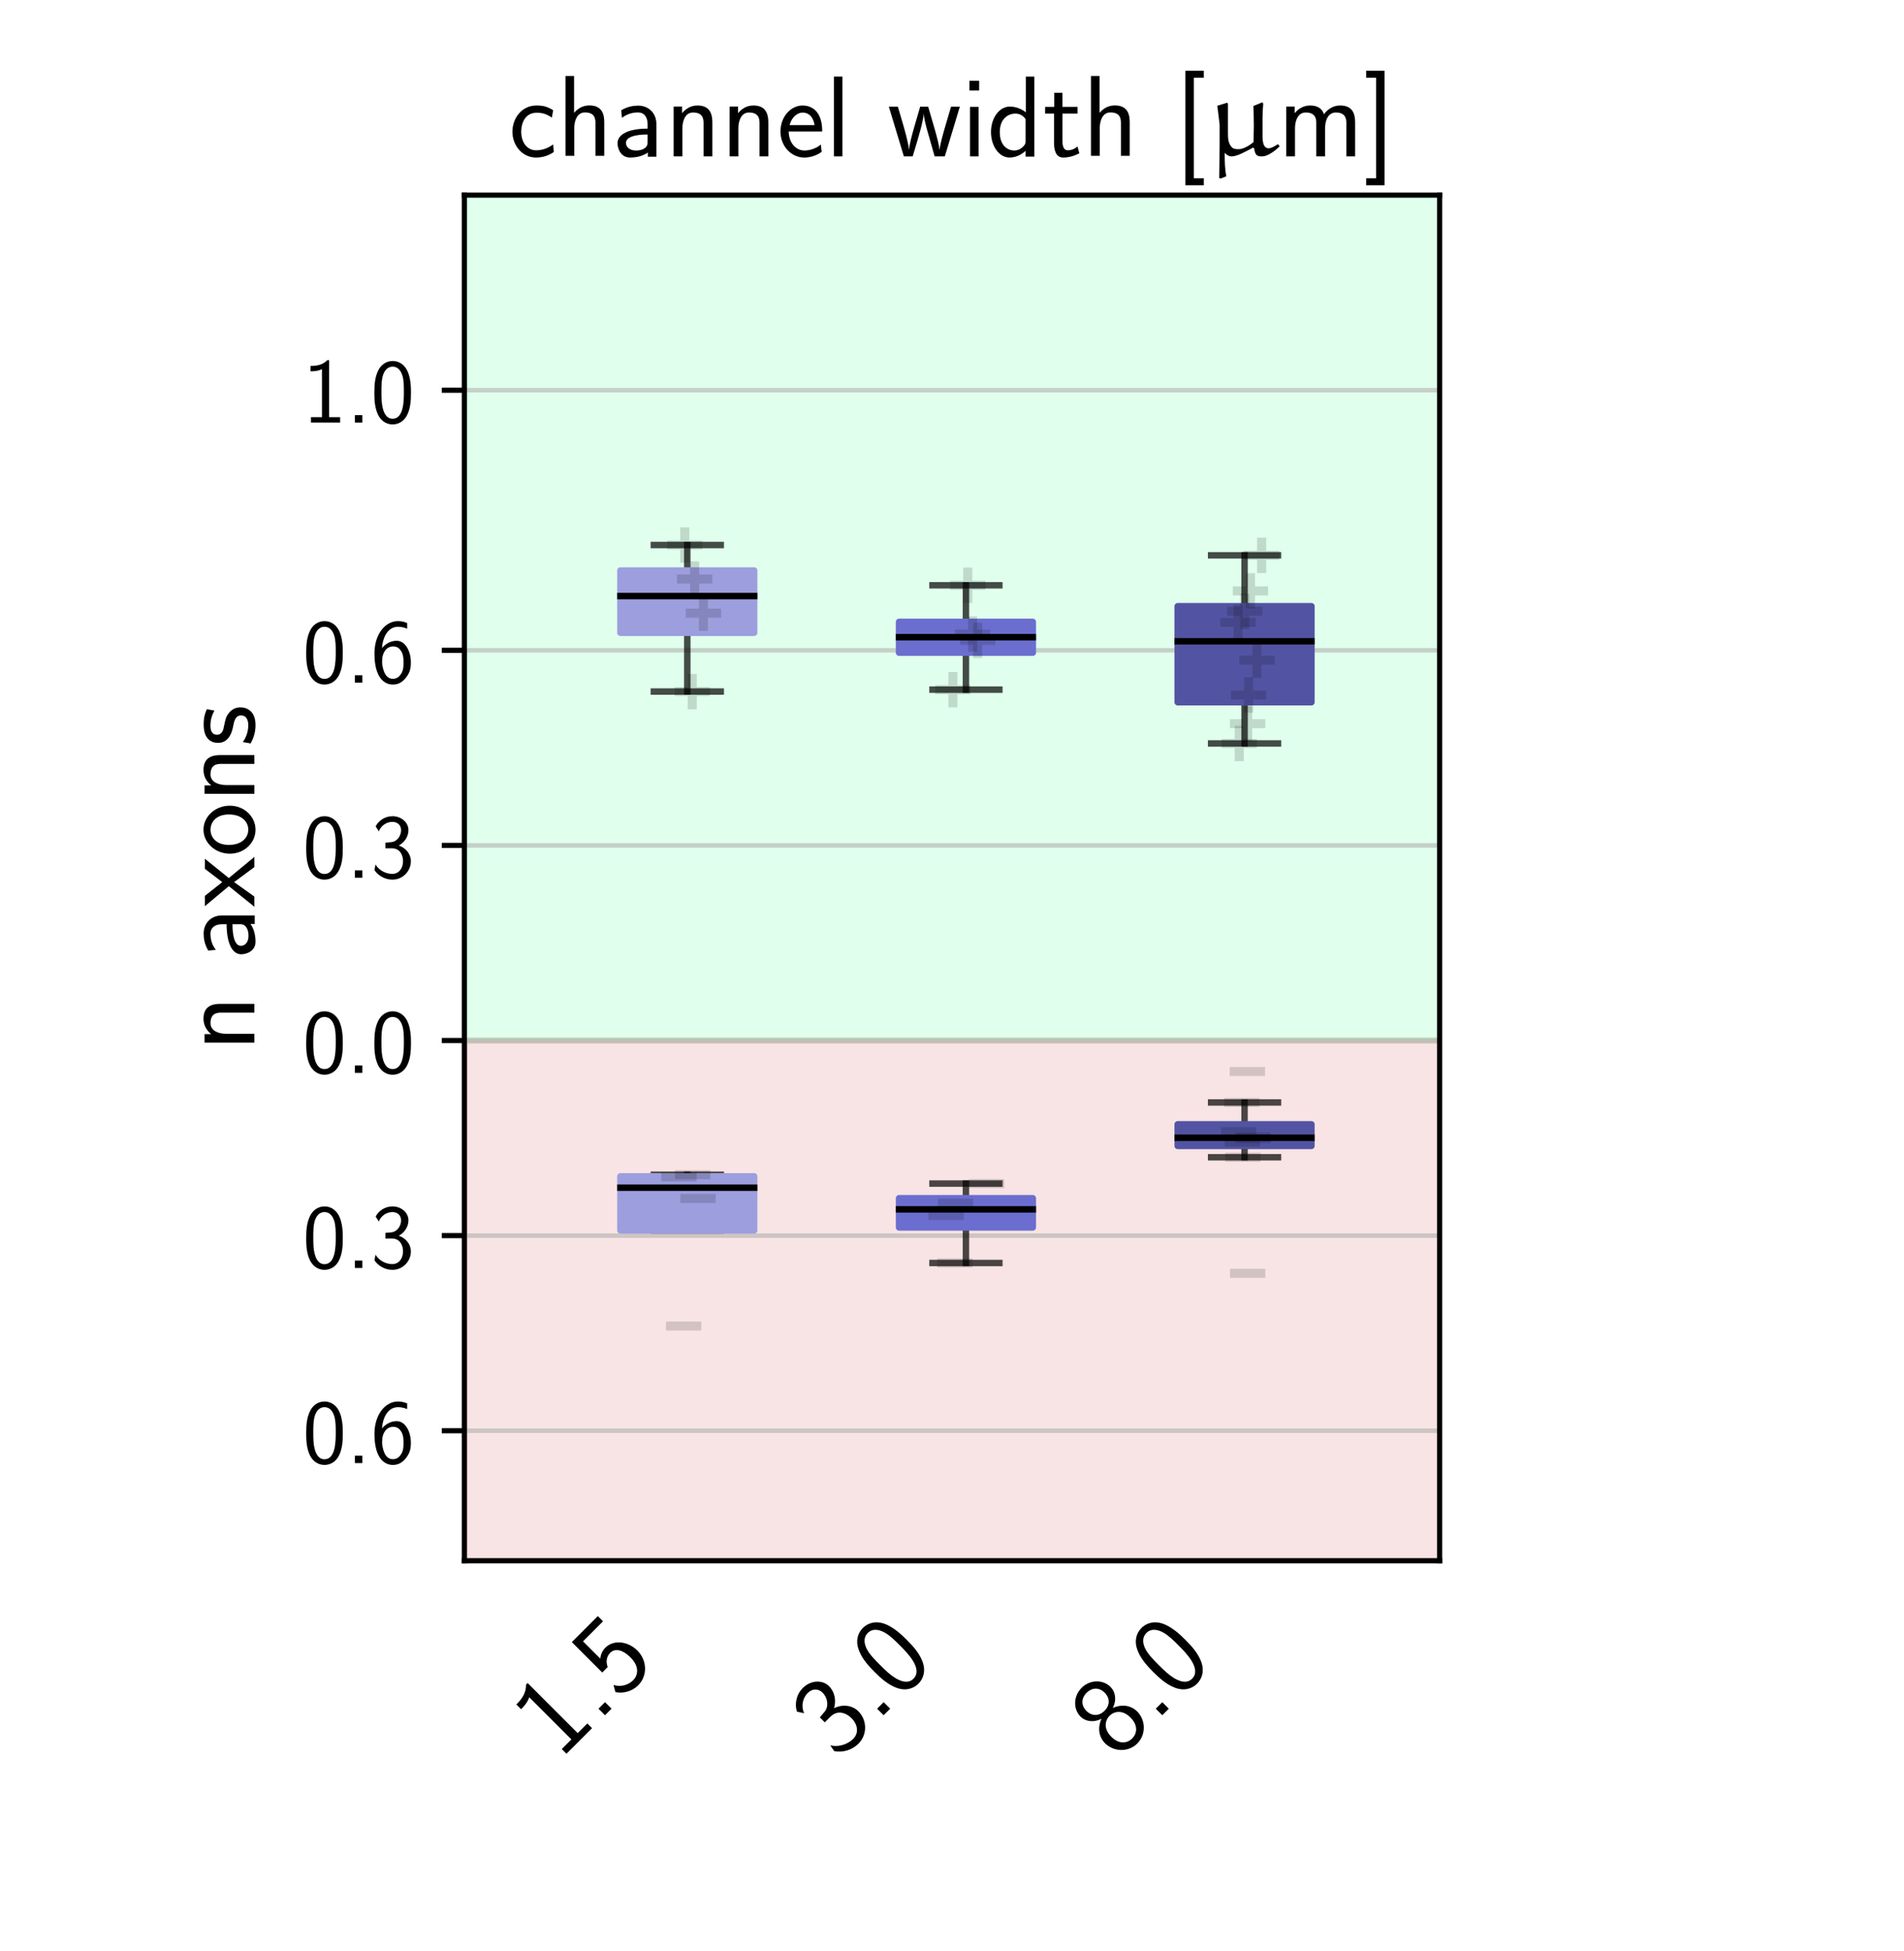 <?xml version="1.0" encoding="utf-8" standalone="no"?>
<!DOCTYPE svg PUBLIC "-//W3C//DTD SVG 1.1//EN"
  "http://www.w3.org/Graphics/SVG/1.1/DTD/svg11.dtd">
<!-- Created with matplotlib (https://matplotlib.org/) -->
<svg height="302.4pt" version="1.1" viewBox="0 0 295.2 302.4" width="295.2pt" xmlns="http://www.w3.org/2000/svg" xmlns:xlink="http://www.w3.org/1999/xlink">
 <defs>
  <style type="text/css">*{stroke-linecap:butt;stroke-linejoin:round;}</style>
 </defs>
 <g id="figure_1">
  <g id="patch_1">
   <path d="M 0 302.4 
L 295.2 302.4 
L 295.2 0 
L 0 0 
z
" style="fill:#ffffff;"/>
  </g>
  <g id="axes_1">
   <g id="patch_2">
    <path d="M 72 241.92 
L 223.2 241.92 
L 223.2 30.24 
L 72 30.24 
z
" style="fill:#ffffff;"/>
   </g>
   <g id="patch_3">
    <path clip-path="url(#p37b67b2266)" d="M 72 161.28 
L 234 161.28 
L 234 30.24 
L 72 30.24 
z
" style="fill:#01ff6b;opacity:0.12;stroke:#01ff6b;stroke-linejoin:miter;"/>
   </g>
   <g id="patch_4">
    <path clip-path="url(#p37b67b2266)" d="M 72 161.28 
L 234 161.28 
L 234 241.92 
L 72 241.92 
z
" style="fill:#c22121;opacity:0.12;stroke:#c22121;stroke-linejoin:miter;"/>
   </g>
   <g id="matplotlib.axis_1">
    <g id="xtick_1">
     <g id="text_1">
      <!-- 1.5 -->
      <g transform="translate(86.697 272.963)rotate(-45)scale(0.18 -0.18)">
       <defs>
        <path d="M 28.406 67 
L 26.5 67 
C 21.094 61.562 14.797 60.781 8.406 60.781 
L 8.406 55 
C 11.297 55 16 55 20.703 57.297 
L 20.703 5.766 
L 8.906 5.766 
L 8.906 0 
L 40.203 0 
L 40.203 5.766 
L 28.406 5.766 
z
" id="CMSS17-49"/>
        <path d="M 17 7.969 
L 9 7.969 
L 9 0 
L 17 0 
z
" id="CMSS17-46"/>
        <path d="M 14.594 58.625 
L 39.094 58.625 
L 39.094 65 
L 7.297 65 
L 7.297 27.828 
L 14 27.828 
C 15.797 31.969 19.5 35 24.297 35 
C 28.797 35 33.797 31.078 33.797 19.781 
C 33.797 7.703 26.703 4.172 21.5 4.172 
C 15.094 4.172 9.203 8 6.594 13.297 
L 3.406 7.797 
C 8 0.766 15.5 -2 21.5 -2 
C 33.094 -2 42.203 7.766 42.203 19.578 
C 42.203 31.719 34.094 41.078 24.406 41.078 
C 20.906 41.078 17.5 39.891 14.594 37.484 
z
" id="CMSS17-53"/>
       </defs>
       <use transform="scale(0.996)" xlink:href="#CMSS17-49"/>
       <use transform="translate(46.844 0)scale(0.996)" xlink:href="#CMSS17-46"/>
       <use transform="translate(72.868 0)scale(0.996)" xlink:href="#CMSS17-53"/>
      </g>
     </g>
    </g>
    <g id="xtick_2">
     <g id="text_2">
      <!-- 3.0 -->
      <g transform="translate(129.897 272.963)rotate(-45)scale(0.18 -0.18)">
       <defs>
        <path d="M 15.703 31.641 
L 22.5 31.641 
C 31.906 31.641 34.594 23.547 34.594 17.906 
C 34.594 10.203 30.203 4.172 23 4.172 
C 17.406 4.172 9.5 6.938 5 14.25 
C 4.297 10.797 4.297 10.594 3.906 8.219 
C 8.594 1.375 16.203 -2 23.203 -2 
C 34.594 -2 43 7.391 43 17.781 
C 43 25.594 37.5 32.141 30 34.609 
C 36 37.875 40.406 44 40.406 51.141 
C 40.406 59.453 32.703 66.078 23.297 66.078 
C 14.703 66.078 8 60.812 5.203 55.156 
C 5.906 54.188 7.703 51.312 8.594 49.828 
C 10.797 55.656 16.5 60 23.203 60 
C 28.797 60 32.5 56.359 32.5 51.109 
C 32.5 45.672 29 39.734 23.094 38.359 
C 22.703 38.359 16.5 37.766 15.703 37.672 
z
" id="CMSS17-51"/>
        <path d="M 43.094 31.938 
C 43.094 37.578 43 48.078 38.906 56.188 
C 34.797 64 28.203 66.078 23.5 66.078 
C 16.703 66.078 10.906 62.109 7.906 55.781 
C 4.703 49.156 3.797 42.328 3.797 31.938 
C 3.797 24.828 4.094 16.109 7.703 8.484 
C 11.797 0.078 18.703 -2 23.406 -2 
C 29.594 -2 35.594 1.266 39 8.094 
C 42.5 15.219 43.094 23.031 43.094 31.938 
z
M 23.406 4.078 
C 15.797 4.078 13.5 12.672 12.797 15.547 
C 11.594 20.469 11.406 25.219 11.406 33.031 
C 11.406 39.156 11.406 46.062 13.297 51.516 
C 15.594 57.828 19.594 60 23.406 60 
C 30.797 60 33.203 52.688 34 50.125 
C 35.5 44.891 35.5 38.766 35.5 33.031 
C 35.5 23.844 35.5 4.078 23.406 4.078 
z
" id="CMSS17-48"/>
       </defs>
       <use transform="scale(0.996)" xlink:href="#CMSS17-51"/>
       <use transform="translate(46.844 0)scale(0.996)" xlink:href="#CMSS17-46"/>
       <use transform="translate(72.868 0)scale(0.996)" xlink:href="#CMSS17-48"/>
      </g>
     </g>
    </g>
    <g id="xtick_3">
     <g id="text_3">
      <!-- 8.0 -->
      <g transform="translate(173.097 272.963)rotate(-45)scale(0.18 -0.18)">
       <defs>
        <path d="M 30.203 34.719 
C 37.797 37.188 41.703 43.125 41.703 48.969 
C 41.703 58.156 33.703 66.078 23.5 66.078 
C 12.906 66.078 5.203 57.938 5.203 49.125 
C 5.203 43.438 9 37.547 16.703 35.016 
C 6.906 31.203 3.906 23.625 3.906 17.953 
C 3.906 6.969 12.797 -2 23.406 -2 
C 34.406 -2 43 7.109 43 17.781 
C 43 24.328 39.094 31.25 30.203 34.719 
z
M 23.5 38 
C 16.797 38 12.297 42.375 12.297 49 
C 12.297 55.719 16.797 60 23.5 60 
C 29.703 60 34.594 56.109 34.594 49 
C 34.594 41.984 29.797 38 23.5 38 
z
M 23.5 4.172 
C 17.797 4.172 11.703 8.078 11.703 18.062 
C 11.703 28.328 18.5 31.922 23.406 31.922 
C 28.797 31.922 35.203 28.125 35.203 18.062 
C 35.203 7.672 28.594 4.172 23.5 4.172 
z
" id="CMSS17-56"/>
       </defs>
       <use transform="scale(0.996)" xlink:href="#CMSS17-56"/>
       <use transform="translate(46.844 0)scale(0.996)" xlink:href="#CMSS17-46"/>
       <use transform="translate(72.868 0)scale(0.996)" xlink:href="#CMSS17-48"/>
      </g>
     </g>
    </g>
   </g>
   <g id="matplotlib.axis_2">
    <g id="ytick_1">
     <g id="line2d_1">
      <path clip-path="url(#p37b67b2266)" d="M 72 221.76 
L 223.2 221.76 
" style="fill:none;stroke:#b0b0b0;stroke-linecap:square;stroke-opacity:0.6;stroke-width:0.7;"/>
     </g>
     <g id="line2d_2">
      <defs>
       <path d="M 0 0 
L -3.5 0 
" id="md88cba2de5" style="stroke:#000000;stroke-width:0.8;"/>
      </defs>
      <g>
       <use style="stroke:#000000;stroke-width:0.8;" x="72" xlink:href="#md88cba2de5" y="221.76"/>
      </g>
     </g>
     <g id="text_4">
      <!-- 0.6 -->
      <g transform="translate(46.926 226.776)scale(0.145 -0.145)">
       <defs>
        <path d="M 39 64.078 
C 34.797 65.781 31.797 66.078 29 66.078 
C 16 66.078 3.906 52.625 3.906 31.344 
C 3.906 4.141 15.406 -2 23.594 -2 
C 28.094 -2 32.594 -0.609 36.906 4.375 
C 41.297 9.641 43 14.031 43 21.703 
C 43 34.047 36.906 45 27.797 45 
C 21.203 45 15.5 41.516 12 37.125 
C 13 50.906 19.594 60 29.094 60 
C 31.703 60 35.094 59.625 39 57.969 
z
M 12.094 21.391 
C 12.094 22.188 12.094 22.688 12.203 24.188 
C 12.203 31.953 16.703 38.922 24 38.922 
C 28.703 38.922 31.094 36.438 32.906 33.359 
C 35 29.469 35.094 25.781 35.094 21.688 
C 35.094 17.812 35.094 13.922 32.797 9.953 
C 30.906 6.859 28.406 4.172 23.594 4.172 
C 14.094 4.172 12.5 17.406 12.094 21.391 
z
" id="CMSS17-54"/>
       </defs>
       <use transform="scale(0.996)" xlink:href="#CMSS17-48"/>
       <use transform="translate(46.844 0)scale(0.996)" xlink:href="#CMSS17-46"/>
       <use transform="translate(72.868 0)scale(0.996)" xlink:href="#CMSS17-54"/>
      </g>
     </g>
    </g>
    <g id="ytick_2">
     <g id="line2d_3">
      <path clip-path="url(#p37b67b2266)" d="M 72 191.52 
L 223.2 191.52 
" style="fill:none;stroke:#b0b0b0;stroke-linecap:square;stroke-opacity:0.6;stroke-width:0.7;"/>
     </g>
     <g id="line2d_4">
      <g>
       <use style="stroke:#000000;stroke-width:0.8;" x="72" xlink:href="#md88cba2de5" y="191.52"/>
      </g>
     </g>
     <g id="text_5">
      <!-- 0.3 -->
      <g transform="translate(46.926 196.536)scale(0.145 -0.145)">
       <use transform="scale(0.996)" xlink:href="#CMSS17-48"/>
       <use transform="translate(46.844 0)scale(0.996)" xlink:href="#CMSS17-46"/>
       <use transform="translate(72.868 0)scale(0.996)" xlink:href="#CMSS17-51"/>
      </g>
     </g>
    </g>
    <g id="ytick_3">
     <g id="line2d_5">
      <path clip-path="url(#p37b67b2266)" d="M 72 161.28 
L 223.2 161.28 
" style="fill:none;stroke:#b0b0b0;stroke-linecap:square;stroke-opacity:0.6;stroke-width:0.7;"/>
     </g>
     <g id="line2d_6">
      <g>
       <use style="stroke:#000000;stroke-width:0.8;" x="72" xlink:href="#md88cba2de5" y="161.28"/>
      </g>
     </g>
     <g id="text_6">
      <!-- 0.0 -->
      <g transform="translate(46.926 166.296)scale(0.145 -0.145)">
       <use transform="scale(0.996)" xlink:href="#CMSS17-48"/>
       <use transform="translate(46.844 0)scale(0.996)" xlink:href="#CMSS17-46"/>
       <use transform="translate(72.868 0)scale(0.996)" xlink:href="#CMSS17-48"/>
      </g>
     </g>
    </g>
    <g id="ytick_4">
     <g id="line2d_7">
      <path clip-path="url(#p37b67b2266)" d="M 72 131.04 
L 223.2 131.04 
" style="fill:none;stroke:#b0b0b0;stroke-linecap:square;stroke-opacity:0.6;stroke-width:0.7;"/>
     </g>
     <g id="line2d_8">
      <g>
       <use style="stroke:#000000;stroke-width:0.8;" x="72" xlink:href="#md88cba2de5" y="131.04"/>
      </g>
     </g>
     <g id="text_7">
      <!-- 0.3 -->
      <g transform="translate(46.926 136.056)scale(0.145 -0.145)">
       <use transform="scale(0.996)" xlink:href="#CMSS17-48"/>
       <use transform="translate(46.844 0)scale(0.996)" xlink:href="#CMSS17-46"/>
       <use transform="translate(72.868 0)scale(0.996)" xlink:href="#CMSS17-51"/>
      </g>
     </g>
    </g>
    <g id="ytick_5">
     <g id="line2d_9">
      <path clip-path="url(#p37b67b2266)" d="M 72 100.8 
L 223.2 100.8 
" style="fill:none;stroke:#b0b0b0;stroke-linecap:square;stroke-opacity:0.6;stroke-width:0.7;"/>
     </g>
     <g id="line2d_10">
      <g>
       <use style="stroke:#000000;stroke-width:0.8;" x="72" xlink:href="#md88cba2de5" y="100.8"/>
      </g>
     </g>
     <g id="text_8">
      <!-- 0.6 -->
      <g transform="translate(46.926 105.816)scale(0.145 -0.145)">
       <use transform="scale(0.996)" xlink:href="#CMSS17-48"/>
       <use transform="translate(46.844 0)scale(0.996)" xlink:href="#CMSS17-46"/>
       <use transform="translate(72.868 0)scale(0.996)" xlink:href="#CMSS17-54"/>
      </g>
     </g>
    </g>
    <g id="ytick_6">
     <g id="line2d_11">
      <path clip-path="url(#p37b67b2266)" d="M 72 60.48 
L 223.2 60.48 
" style="fill:none;stroke:#b0b0b0;stroke-linecap:square;stroke-opacity:0.6;stroke-width:0.7;"/>
     </g>
     <g id="line2d_12">
      <g>
       <use style="stroke:#000000;stroke-width:0.8;" x="72" xlink:href="#md88cba2de5" y="60.48"/>
      </g>
     </g>
     <g id="text_9">
      <!-- 1.0 -->
      <g transform="translate(46.926 65.496)scale(0.145 -0.145)">
       <use transform="scale(0.996)" xlink:href="#CMSS17-49"/>
       <use transform="translate(46.844 0)scale(0.996)" xlink:href="#CMSS17-46"/>
       <use transform="translate(72.868 0)scale(0.996)" xlink:href="#CMSS17-48"/>
      </g>
     </g>
    </g>
    <g id="text_10">
     <!-- n axons -->
     <g transform="translate(39.438 162.929)rotate(-90)scale(0.18 -0.18)">
      <defs>
       <path d="M 40.906 29.328 
C 40.906 35.672 39.406 44 28.094 44 
C 21.703 44 17.5 40.719 14.703 37.328 
L 14.703 43.094 
L 7.406 43.094 
L 7.406 0 
L 15 0 
L 15 24.359 
C 15 30.688 17.406 37.938 24.203 37.938 
C 33 37.938 33.297 32 33.297 28.578 
L 33.297 0 
L 40.906 0 
z
" id="CMSS17-110"/>
       <path d="M 37.594 27.984 
C 37.594 37.375 30.906 43.875 21.906 43.875 
C 17.5 43.875 12.703 43.078 7.203 39.891 
L 7.797 33.359 
C 10.297 35.125 14.594 38 21.797 38 
C 26.906 38 30 34.062 30 27.844 
L 30 24 
C 14 24 4 19.344 4 11.344 
C 4 7.203 6.5 -1 14.797 -1 
C 16.297 -1 24.406 -1 30.203 3.391 
L 30.203 -0.297 
L 37.594 -0.297 
z
M 30 12.75 
C 30 10.953 30 8.562 27 6.781 
C 24.406 5.078 21.094 5.078 19.703 5.078 
C 14.703 5.078 11.297 7.984 11.297 11.625 
C 11.297 18.922 26.906 18.922 30 18.922 
z
" id="CMSS17-97"/>
       <path d="M 24.797 22.094 
L 41.5 42.797 
L 32.797 42.797 
L 21.297 27.766 
L 9.406 42.797 
L 0.5 42.797 
L 17.797 22.094 
L 0 0 
L 8.797 0 
L 21.297 17.516 
L 34.297 0 
L 43.094 0 
z
" id="CMSS17-120"/>
       <path d="M 44.203 21.188 
C 44.203 34 34.703 44 23.5 44 
C 12 44 2.703 33.703 2.703 21.188 
C 2.703 8.5 12.297 -1 23.406 -1 
C 34.797 -1 44.203 8.797 44.203 21.188 
z
M 23.5 5.266 
C 16.406 5.266 10.297 11.078 10.297 22 
C 10.297 33.609 17.406 37.922 23.406 37.922 
C 29.906 37.922 36.594 33.219 36.594 22 
C 36.594 10.672 30.094 5.266 23.5 5.266 
z
" id="CMSS17-111"/>
       <path d="M 32.203 41.047 
C 26.297 43.859 21.703 43.859 18.703 43.859 
C 11.594 43.859 3.094 41.375 3.094 31.297 
C 3.094 21.234 14.094 19.031 17.094 18.422 
C 21.703 17.531 26.797 16.531 26.797 11.562 
C 26.797 5.266 19.594 5.266 18.297 5.266 
C 14.297 5.266 8.797 6.359 3.797 9.969 
L 2.594 3.281 
C 8.297 0 13.797 -1 18.406 -1 
C 30.703 -1 33.797 6.5 33.797 12.203 
C 33.797 17.094 31 20.391 29.094 21.891 
C 25.797 24.5 24.594 24.797 16.406 26.5 
C 15 26.703 10.094 27.797 10.094 32.281 
C 10.094 38 16.406 38 17.797 38 
C 24.297 38 28.297 35.984 31 34.5 
z
" id="CMSS17-115"/>
      </defs>
      <use transform="scale(0.996)" xlink:href="#CMSS17-110"/>
      <use transform="translate(79.434 0)scale(0.996)" xlink:href="#CMSS17-97"/>
      <use transform="translate(124.356 0)scale(0.996)" xlink:href="#CMSS17-120"/>
      <use transform="translate(167.356 0)scale(0.996)" xlink:href="#CMSS17-111"/>
      <use transform="translate(214.2 0)scale(0.996)" xlink:href="#CMSS17-110"/>
      <use transform="translate(262.405 0)scale(0.996)" xlink:href="#CMSS17-115"/>
     </g>
    </g>
   </g>
   <g id="line2d_13">
    <path clip-path="url(#p37b67b2266)" d="M 106.56 190.703 
L 106.56 190.703 
" style="fill:none;stroke:#000000;stroke-linecap:square;stroke-opacity:0.7;"/>
   </g>
   <g id="line2d_14">
    <path clip-path="url(#p37b67b2266)" d="M 106.56 182.332 
L 106.56 182.08 
" style="fill:none;stroke:#000000;stroke-linecap:square;stroke-opacity:0.7;"/>
   </g>
   <g id="line2d_15">
    <path clip-path="url(#p37b67b2266)" d="M 101.376 190.703 
L 111.744 190.703 
" style="fill:none;stroke:#000000;stroke-linecap:square;stroke-opacity:0.7;"/>
   </g>
   <g id="line2d_16">
    <path clip-path="url(#p37b67b2266)" d="M 101.376 182.08 
L 111.744 182.08 
" style="fill:none;stroke:#000000;stroke-linecap:square;stroke-opacity:0.7;"/>
   </g>
   <g id="line2d_17">
    <path clip-path="url(#p37b67b2266)" d="M 149.76 190.255 
L 149.76 195.764 
" style="fill:none;stroke:#000000;stroke-linecap:square;stroke-opacity:0.7;"/>
   </g>
   <g id="line2d_18">
    <path clip-path="url(#p37b67b2266)" d="M 149.76 185.724 
L 149.76 183.456 
" style="fill:none;stroke:#000000;stroke-linecap:square;stroke-opacity:0.7;"/>
   </g>
   <g id="line2d_19">
    <path clip-path="url(#p37b67b2266)" d="M 144.576 195.764 
L 154.944 195.764 
" style="fill:none;stroke:#000000;stroke-linecap:square;stroke-opacity:0.7;"/>
   </g>
   <g id="line2d_20">
    <path clip-path="url(#p37b67b2266)" d="M 144.576 183.456 
L 154.944 183.456 
" style="fill:none;stroke:#000000;stroke-linecap:square;stroke-opacity:0.7;"/>
   </g>
   <g id="line2d_21">
    <path clip-path="url(#p37b67b2266)" d="M 192.96 177.616 
L 192.96 179.372 
" style="fill:none;stroke:#000000;stroke-linecap:square;stroke-opacity:0.7;"/>
   </g>
   <g id="line2d_22">
    <path clip-path="url(#p37b67b2266)" d="M 192.96 174.264 
L 192.96 170.88 
" style="fill:none;stroke:#000000;stroke-linecap:square;stroke-opacity:0.7;"/>
   </g>
   <g id="line2d_23">
    <path clip-path="url(#p37b67b2266)" d="M 187.776 179.372 
L 198.144 179.372 
" style="fill:none;stroke:#000000;stroke-linecap:square;stroke-opacity:0.7;"/>
   </g>
   <g id="line2d_24">
    <path clip-path="url(#p37b67b2266)" d="M 187.776 170.88 
L 198.144 170.88 
" style="fill:none;stroke:#000000;stroke-linecap:square;stroke-opacity:0.7;"/>
   </g>
   <g id="line2d_25">
    <path clip-path="url(#p37b67b2266)" d="M 106.56 98.078 
L 106.56 107.192 
" style="fill:none;stroke:#000000;stroke-linecap:square;stroke-opacity:0.7;"/>
   </g>
   <g id="line2d_26">
    <path clip-path="url(#p37b67b2266)" d="M 106.56 88.428 
L 106.56 84.48 
" style="fill:none;stroke:#000000;stroke-linecap:square;stroke-opacity:0.7;"/>
   </g>
   <g id="line2d_27">
    <path clip-path="url(#p37b67b2266)" d="M 101.376 107.192 
L 111.744 107.192 
" style="fill:none;stroke:#000000;stroke-linecap:square;stroke-opacity:0.7;"/>
   </g>
   <g id="line2d_28">
    <path clip-path="url(#p37b67b2266)" d="M 101.376 84.48 
L 111.744 84.48 
" style="fill:none;stroke:#000000;stroke-linecap:square;stroke-opacity:0.7;"/>
   </g>
   <g id="line2d_29">
    <path clip-path="url(#p37b67b2266)" d="M 149.76 101.162 
L 149.76 106.901 
" style="fill:none;stroke:#000000;stroke-linecap:square;stroke-opacity:0.7;"/>
   </g>
   <g id="line2d_30">
    <path clip-path="url(#p37b67b2266)" d="M 149.76 96.39 
L 149.76 90.72 
" style="fill:none;stroke:#000000;stroke-linecap:square;stroke-opacity:0.7;"/>
   </g>
   <g id="line2d_31">
    <path clip-path="url(#p37b67b2266)" d="M 144.576 106.901 
L 154.944 106.901 
" style="fill:none;stroke:#000000;stroke-linecap:square;stroke-opacity:0.7;"/>
   </g>
   <g id="line2d_32">
    <path clip-path="url(#p37b67b2266)" d="M 144.576 90.72 
L 154.944 90.72 
" style="fill:none;stroke:#000000;stroke-linecap:square;stroke-opacity:0.7;"/>
   </g>
   <g id="line2d_33">
    <path clip-path="url(#p37b67b2266)" d="M 192.96 108.841 
L 192.96 115.236 
" style="fill:none;stroke:#000000;stroke-linecap:square;stroke-opacity:0.7;"/>
   </g>
   <g id="line2d_34">
    <path clip-path="url(#p37b67b2266)" d="M 192.96 93.962 
L 192.96 86.08 
" style="fill:none;stroke:#000000;stroke-linecap:square;stroke-opacity:0.7;"/>
   </g>
   <g id="line2d_35">
    <path clip-path="url(#p37b67b2266)" d="M 187.776 115.236 
L 198.144 115.236 
" style="fill:none;stroke:#000000;stroke-linecap:square;stroke-opacity:0.7;"/>
   </g>
   <g id="line2d_36">
    <path clip-path="url(#p37b67b2266)" d="M 187.776 86.08 
L 198.144 86.08 
" style="fill:none;stroke:#000000;stroke-linecap:square;stroke-opacity:0.7;"/>
   </g>
   <g id="patch_5">
    <path d="M 72 241.92 
L 72 30.24 
" style="fill:none;stroke:#000000;stroke-linecap:square;stroke-linejoin:miter;stroke-width:0.8;"/>
   </g>
   <g id="patch_6">
    <path d="M 223.2 241.92 
L 223.2 30.24 
" style="fill:none;stroke:#000000;stroke-linecap:square;stroke-linejoin:miter;stroke-width:0.8;"/>
   </g>
   <g id="patch_7">
    <path d="M 72 241.92 
L 223.2 241.92 
" style="fill:none;stroke:#000000;stroke-linecap:square;stroke-linejoin:miter;stroke-width:0.8;"/>
   </g>
   <g id="patch_8">
    <path d="M 72 30.24 
L 223.2 30.24 
" style="fill:none;stroke:#000000;stroke-linecap:square;stroke-linejoin:miter;stroke-width:0.8;"/>
   </g>
   <g id="text_11">
    <!-- channel width [$\upmu$m] -->
    <g transform="translate(78.855 24.24)scale(0.18 -0.18)">
     <defs>
      <path d="M 38.5 39.703 
C 38.5 40.391 33.906 42.406 32.703 42.797 
C 29.406 44 25.203 44 24.094 44 
C 11.094 44 3.297 32.703 3.297 21.297 
C 3.297 9.297 12 -1 23.703 -1 
C 30.406 -1 35.203 1.188 39.094 3.781 
L 38.5 10.375 
C 34.203 7.078 29.203 5.266 23.797 5.266 
C 16 5.266 10.906 12.094 10.906 21.391 
C 10.906 28.609 14.203 37.719 24.203 37.719 
C 29.703 37.719 32.797 36.609 37.406 33.516 
z
" id="CMSS17-99"/>
      <path d="M 40.906 29.547 
C 40.906 35.812 39.406 44.062 28.094 44.062 
C 21.797 44.062 17.703 40.984 14.797 37.609 
L 14.797 69.5 
L 7.406 69.5 
L 7.406 0.5 
L 15 0.5 
L 15 24.578 
C 15 30.828 17.406 38 24.203 38 
C 33 38 33.297 32.125 33.297 28.734 
L 33.297 0.5 
L 40.906 0.5 
z
" id="CMSS17-104"/>
      <path d="M 39.094 21.516 
C 39.094 24.844 38.906 31.297 35.703 36.641 
C 32.203 42.391 26.5 44 22.203 44 
C 11.797 44 3 34.188 3 21.484 
C 3 9.094 12.094 -1 23.594 -1 
C 28.094 -1 33.594 0.297 38.594 3.875 
C 38.594 4.281 38.406 6.469 38.297 6.562 
C 38.297 6.766 38 9.844 38 10.25 
C 33.203 6.359 27.703 5.078 23.703 5.078 
C 17.297 5.078 10.406 10.422 10.094 21.516 
z
M 10.906 27 
C 12.203 32.562 16.594 37.828 22.203 37.828 
C 23.703 37.828 30.703 37.828 32.5 27 
z
" id="CMSS17-101"/>
      <path d="M 14.797 69 
L 7.406 69 
L 7.406 0 
L 14.797 0 
z
" id="CMSS17-108"/>
      <path d="M 62.703 43 
L 55.094 43 
L 49.797 25.016 
C 48.703 21.219 45.594 10.703 45.203 5.797 
L 45.094 5.797 
C 44.906 8.812 43.203 16 40.406 25.516 
L 35.297 43 
L 28.406 43 
L 23.406 25.906 
C 20.906 17.203 19 9.797 18.797 5.797 
L 18.703 5.797 
C 18.297 11.703 14.203 25.516 13.594 27.703 
L 9.094 43 
L 1.297 43 
L 14.297 0 
L 21.906 0 
C 27.094 17.125 31.094 30.359 31.406 37.031 
C 31.594 33.75 33.297 26.672 34.297 23.188 
L 40.906 0 
L 49.703 0 
z
" id="CMSS17-119"/>
      <path d="M 15.297 65.359 
L 6.906 65.359 
L 6.906 57 
L 15.297 57 
z
M 14.797 42.797 
L 7.406 42.797 
L 7.406 0 
L 14.797 0 
z
" id="CMSS17-105"/>
      <path d="M 40.797 69 
L 33.406 69 
L 33.406 38.094 
C 30.297 40.672 25.203 43.062 19.594 43.062 
C 10.5 43.062 3.297 33.297 3.297 21.047 
C 3.297 8.781 10.406 -1 19.297 -1 
C 26.203 -1 30.797 2.688 33.203 4.781 
L 33.203 -0.203 
L 40.797 -0.203 
z
M 33.203 13.062 
C 33.203 11.672 33.203 10.203 30.094 7.531 
C 28.094 5.859 25.703 5.078 23.406 5.078 
C 18 5.078 10.906 9 10.906 20.938 
C 10.906 33.344 18.906 37 24.406 37 
C 28.094 37 31.094 35.219 33.203 32.266 
z
" id="CMSS17-100"/>
      <path d="M 16.703 37 
L 29.703 37 
L 29.703 42.766 
L 16.703 42.766 
L 16.703 55 
L 9.594 55 
L 9.594 42.766 
L 1.703 42.766 
L 1.703 37 
L 9.406 37 
L 9.406 11.703 
C 9.406 6 10.703 -1 17.297 -1 
C 22.297 -1 26.906 0.391 31.297 2.688 
L 29.703 8.562 
C 27.297 6.469 24.406 5.266 21.297 5.266 
C 16.906 5.266 16.703 10.875 16.703 13.375 
z
" id="CMSS17-116"/>
      <path d="M 25.203 -25 
L 25.203 -18.938 
L 16.594 -18.938 
L 16.594 68 
L 25.203 68 
L 25.203 74.078 
L 9.297 74.078 
L 9.297 -25 
z
" id="CMSS17-91"/>
      <path d="M 48.5 46.75 
L 40.797 43.562 
C 41 37.906 41.203 32.234 41.203 26.469 
C 41.203 24.391 41 17.125 40.906 12.359 
C 38.797 10.625 36.594 9.062 34.094 7.906 
C 32.297 6.938 30.203 6.266 28.094 6.266 
C 26.094 6.266 23.797 6.266 22.297 7.75 
C 19.297 10.719 18.797 14.969 18.797 19.031 
C 18.797 27.922 18.797 36.844 18.797 45.656 
L 17.906 46.344 
L 9.594 43.766 
C 9.594 43.672 11 32.938 11.594 27.469 
C 11.594 21.219 11.594 15 11.594 8.75 
C 11.594 -0.359 11.406 -9.469 11.203 -18.578 
L 12.406 -19.188 
L 17.406 -17.188 
C 16 -10.719 16 -3.656 16 3.125 
C 17.5 1.375 19.594 0 22.094 0 
C 26.594 0 34.5 4.281 40.297 7.5 
C 40.5 7.594 40.703 7.391 40.906 7.281 
C 41.203 7.172 41.297 6.969 41.5 6.75 
C 41.797 4.75 42.203 2.641 43.5 1.266 
C 44.703 0 46.594 0 48.297 0 
C 50.797 0 53.094 1.031 55.203 2.281 
C 58.297 3.922 61 6.312 63.5 8.688 
L 62.094 10.578 
C 59.5 8.984 56.406 7 53.906 7 
C 52.906 7 51.797 7.391 51.094 8.094 
C 50.094 8.984 49.703 10.281 49.297 11.469 
C 48.906 13.25 48.703 15.047 48.703 16.828 
C 48.703 22.297 48.703 27.859 48.703 33.422 
C 48.703 36.516 49 41.578 49.297 45.656 
z
" id="EURM10-22"/>
      <path d="M 67 29.328 
C 67 36.062 65.297 44 54.094 44 
C 46.594 44 42.094 39.312 40.094 36.422 
C 38.297 41.719 34.094 44 28.094 44 
C 21.297 44 17 40.125 14.703 37.328 
L 14.703 43.094 
L 7.406 43.094 
L 7.406 0 
L 15 0 
L 15 24.359 
C 15 30.297 17.203 37.938 24.297 37.938 
C 33.406 37.938 33.406 31.5 33.406 28.578 
L 33.406 0 
L 41 0 
L 41 24.359 
C 41 30.297 43.203 37.938 50.297 37.938 
C 59.406 37.938 59.406 31.5 59.406 28.578 
L 59.406 0 
L 67 0 
z
" id="CMSS17-109"/>
      <path d="M 17.906 74.078 
L 2 74.078 
L 2 68 
L 10.594 68 
L 10.594 -18.938 
L 2 -18.938 
L 2 -25 
L 17.906 -25 
z
" id="CMSS17-93"/>
     </defs>
     <use transform="scale(0.996)" xlink:href="#CMSS17-99"/>
     <use transform="translate(41.639 0)scale(0.996)" xlink:href="#CMSS17-104"/>
     <use transform="translate(89.844 0)scale(0.996)" xlink:href="#CMSS17-97"/>
     <use transform="translate(134.766 0)scale(0.996)" xlink:href="#CMSS17-110"/>
     <use transform="translate(182.971 0)scale(0.996)" xlink:href="#CMSS17-110"/>
     <use transform="translate(231.176 0)scale(0.996)" xlink:href="#CMSS17-101"/>
     <use transform="translate(272.814 0)scale(0.996)" xlink:href="#CMSS17-108"/>
     <use transform="translate(326.224 0)scale(0.996)" xlink:href="#CMSS17-119"/>
     <use transform="translate(390.044 0)scale(0.996)" xlink:href="#CMSS17-105"/>
     <use transform="translate(412.224 0)scale(0.996)" xlink:href="#CMSS17-100"/>
     <use transform="translate(460.429 0)scale(0.996)" xlink:href="#CMSS17-116"/>
     <use transform="translate(494.261 0)scale(0.996)" xlink:href="#CMSS17-104"/>
     <use transform="translate(573.695 0)scale(0.996)" xlink:href="#CMSS17-91"/>
     <use transform="translate(600.881 0)scale(0.996)" xlink:href="#EURM10-22"/>
     <use transform="translate(662.417 0)scale(0.996)" xlink:href="#CMSS17-109"/>
     <use transform="translate(736.646 0)scale(0.996)" xlink:href="#CMSS17-93"/>
    </g>
   </g>
   <g id="patch_9">
    <path clip-path="url(#p37b67b2266)" d="M 96.192 190.703 
L 116.928 190.703 
L 116.928 182.332 
L 96.192 182.332 
L 96.192 190.703 
z
" style="fill:#9c9ede;stroke:#9c9ede;stroke-linejoin:miter;"/>
   </g>
   <g id="patch_10">
    <path clip-path="url(#p37b67b2266)" d="M 139.392 190.255 
L 160.128 190.255 
L 160.128 185.724 
L 139.392 185.724 
L 139.392 190.255 
z
" style="fill:#6b6ecf;stroke:#6b6ecf;stroke-linejoin:miter;"/>
   </g>
   <g id="patch_11">
    <path clip-path="url(#p37b67b2266)" d="M 182.592 177.616 
L 203.328 177.616 
L 203.328 174.264 
L 182.592 174.264 
L 182.592 177.616 
z
" style="fill:#5254a3;stroke:#5254a3;stroke-linejoin:miter;"/>
   </g>
   <g id="patch_12">
    <path clip-path="url(#p37b67b2266)" d="M 96.192 98.078 
L 116.928 98.078 
L 116.928 88.428 
L 96.192 88.428 
L 96.192 98.078 
z
" style="fill:#9c9ede;stroke:#9c9ede;stroke-linejoin:miter;"/>
   </g>
   <g id="patch_13">
    <path clip-path="url(#p37b67b2266)" d="M 139.392 101.162 
L 160.128 101.162 
L 160.128 96.39 
L 139.392 96.39 
L 139.392 101.162 
z
" style="fill:#6b6ecf;stroke:#6b6ecf;stroke-linejoin:miter;"/>
   </g>
   <g id="patch_14">
    <path clip-path="url(#p37b67b2266)" d="M 182.592 108.841 
L 203.328 108.841 
L 203.328 93.962 
L 182.592 93.962 
L 182.592 108.841 
z
" style="fill:#5254a3;stroke:#5254a3;stroke-linejoin:miter;"/>
   </g>
   <g id="PathCollection_1">
    <defs>
     <path d="M 2.739 0 
L -2.739 -0 
" id="m527444f5a9" style="stroke:#000000;stroke-opacity:0.15;stroke-width:1.4;"/>
    </defs>
    <g>
     <use style="fill-opacity:0.15;stroke:#000000;stroke-opacity:0.15;stroke-width:1.4;" x="107.397" xlink:href="#m527444f5a9" y="182.08"/>
     <use style="fill-opacity:0.15;stroke:#000000;stroke-opacity:0.15;stroke-width:1.4;" x="108.228" xlink:href="#m527444f5a9" y="185.76"/>
     <use style="fill-opacity:0.15;stroke:#000000;stroke-opacity:0.15;stroke-width:1.4;" x="105.992" xlink:href="#m527444f5a9" y="205.534"/>
     <use style="fill-opacity:0.15;stroke:#000000;stroke-opacity:0.15;stroke-width:1.4;" x="105.255" xlink:href="#m527444f5a9" y="182.415"/>
    </g>
   </g>
   <g id="PathCollection_2">
    <g>
     <use style="fill-opacity:0.15;stroke:#000000;stroke-opacity:0.15;stroke-width:1.4;" x="148.135" xlink:href="#m527444f5a9" y="186.48"/>
     <use style="fill-opacity:0.15;stroke:#000000;stroke-opacity:0.15;stroke-width:1.4;" x="146.702" xlink:href="#m527444f5a9" y="188.418"/>
     <use style="fill-opacity:0.15;stroke:#000000;stroke-opacity:0.15;stroke-width:1.4;" x="152.958" xlink:href="#m527444f5a9" y="183.456"/>
     <use style="fill-opacity:0.15;stroke:#000000;stroke-opacity:0.15;stroke-width:1.4;" x="148.044" xlink:href="#m527444f5a9" y="195.764"/>
    </g>
   </g>
   <g id="PathCollection_3">
    <g>
     <use style="fill-opacity:0.15;stroke:#000000;stroke-opacity:0.15;stroke-width:1.4;" x="192.616" xlink:href="#m527444f5a9" y="177.03"/>
     <use style="fill-opacity:0.15;stroke:#000000;stroke-opacity:0.15;stroke-width:1.4;" x="192.53" xlink:href="#m527444f5a9" y="170.88"/>
     <use style="fill-opacity:0.15;stroke:#000000;stroke-opacity:0.15;stroke-width:1.4;" x="193.438" xlink:href="#m527444f5a9" y="197.369"/>
     <use style="fill-opacity:0.15;stroke:#000000;stroke-opacity:0.15;stroke-width:1.4;" x="194.229" xlink:href="#m527444f5a9" y="176.213"/>
     <use style="fill-opacity:0.15;stroke:#000000;stroke-opacity:0.15;stroke-width:1.4;" x="194.298" xlink:href="#m527444f5a9" y="176.495"/>
     <use style="fill-opacity:0.15;stroke:#000000;stroke-opacity:0.15;stroke-width:1.4;" x="192.053" xlink:href="#m527444f5a9" y="175.392"/>
     <use style="fill-opacity:0.15;stroke:#000000;stroke-opacity:0.15;stroke-width:1.4;" x="192.7" xlink:href="#m527444f5a9" y="179.372"/>
     <use style="fill-opacity:0.15;stroke:#000000;stroke-opacity:0.15;stroke-width:1.4;" x="193.399" xlink:href="#m527444f5a9" y="166.08"/>
    </g>
   </g>
   <g id="PathCollection_4">
    <defs>
     <path d="M -2.739 0 
L 2.739 0 
M 0 2.739 
L 0 -2.739 
" id="m7871e2d132" style="stroke:#000000;stroke-opacity:0.15;stroke-width:1.4;"/>
    </defs>
    <g>
     <use style="fill-opacity:0.15;stroke:#000000;stroke-opacity:0.15;stroke-width:1.4;" x="106.173" xlink:href="#m7871e2d132" y="84.48"/>
     <use style="fill-opacity:0.15;stroke:#000000;stroke-opacity:0.15;stroke-width:1.4;" x="109.06" xlink:href="#m7871e2d132" y="95.04"/>
     <use style="fill-opacity:0.15;stroke:#000000;stroke-opacity:0.15;stroke-width:1.4;" x="107.324" xlink:href="#m7871e2d132" y="107.192"/>
     <use style="fill-opacity:0.15;stroke:#000000;stroke-opacity:0.15;stroke-width:1.4;" x="107.703" xlink:href="#m7871e2d132" y="89.745"/>
    </g>
   </g>
   <g id="PathCollection_5">
    <g>
     <use style="fill-opacity:0.15;stroke:#000000;stroke-opacity:0.15;stroke-width:1.4;" x="150.791" xlink:href="#m7871e2d132" y="98.28"/>
     <use style="fill-opacity:0.15;stroke:#000000;stroke-opacity:0.15;stroke-width:1.4;" x="151.585" xlink:href="#m7871e2d132" y="99.249"/>
     <use style="fill-opacity:0.15;stroke:#000000;stroke-opacity:0.15;stroke-width:1.4;" x="150.042" xlink:href="#m7871e2d132" y="90.72"/>
     <use style="fill-opacity:0.15;stroke:#000000;stroke-opacity:0.15;stroke-width:1.4;" x="147.743" xlink:href="#m7871e2d132" y="106.901"/>
    </g>
   </g>
   <g id="PathCollection_6">
    <g>
     <use style="fill-opacity:0.15;stroke:#000000;stroke-opacity:0.15;stroke-width:1.4;" x="193.582" xlink:href="#m7871e2d132" y="107.73"/>
     <use style="fill-opacity:0.15;stroke:#000000;stroke-opacity:0.15;stroke-width:1.4;" x="191.947" xlink:href="#m7871e2d132" y="96.48"/>
     <use style="fill-opacity:0.15;stroke:#000000;stroke-opacity:0.15;stroke-width:1.4;" x="192.138" xlink:href="#m7871e2d132" y="115.236"/>
     <use style="fill-opacity:0.15;stroke:#000000;stroke-opacity:0.15;stroke-width:1.4;" x="193.872" xlink:href="#m7871e2d132" y="91.591"/>
     <use style="fill-opacity:0.15;stroke:#000000;stroke-opacity:0.15;stroke-width:1.4;" x="194.886" xlink:href="#m7871e2d132" y="102.322"/>
     <use style="fill-opacity:0.15;stroke:#000000;stroke-opacity:0.15;stroke-width:1.4;" x="192.993" xlink:href="#m7871e2d132" y="94.752"/>
     <use style="fill-opacity:0.15;stroke:#000000;stroke-opacity:0.15;stroke-width:1.4;" x="193.44" xlink:href="#m7871e2d132" y="112.172"/>
     <use style="fill-opacity:0.15;stroke:#000000;stroke-opacity:0.15;stroke-width:1.4;" x="195.607" xlink:href="#m7871e2d132" y="86.08"/>
    </g>
   </g>
   <g id="line2d_37">
    <path clip-path="url(#p37b67b2266)" d="M 96.192 184.088 
L 116.928 184.088 
" style="fill:none;stroke:#000000;stroke-linecap:square;"/>
   </g>
   <g id="line2d_38">
    <path clip-path="url(#p37b67b2266)" d="M 139.392 187.449 
L 160.128 187.449 
" style="fill:none;stroke:#000000;stroke-linecap:square;"/>
   </g>
   <g id="line2d_39">
    <path clip-path="url(#p37b67b2266)" d="M 182.592 176.354 
L 203.328 176.354 
" style="fill:none;stroke:#000000;stroke-linecap:square;"/>
   </g>
   <g id="line2d_40">
    <path clip-path="url(#p37b67b2266)" d="M 96.192 92.392 
L 116.928 92.392 
" style="fill:none;stroke:#000000;stroke-linecap:square;"/>
   </g>
   <g id="line2d_41">
    <path clip-path="url(#p37b67b2266)" d="M 139.392 98.765 
L 160.128 98.765 
" style="fill:none;stroke:#000000;stroke-linecap:square;"/>
   </g>
   <g id="line2d_42">
    <path clip-path="url(#p37b67b2266)" d="M 182.592 99.401 
L 203.328 99.401 
" style="fill:none;stroke:#000000;stroke-linecap:square;"/>
   </g>
  </g>
 </g>
 <defs>
  <clipPath id="p37b67b2266">
   <rect height="211.68" width="151.2" x="72" y="30.24"/>
  </clipPath>
 </defs>
</svg>
